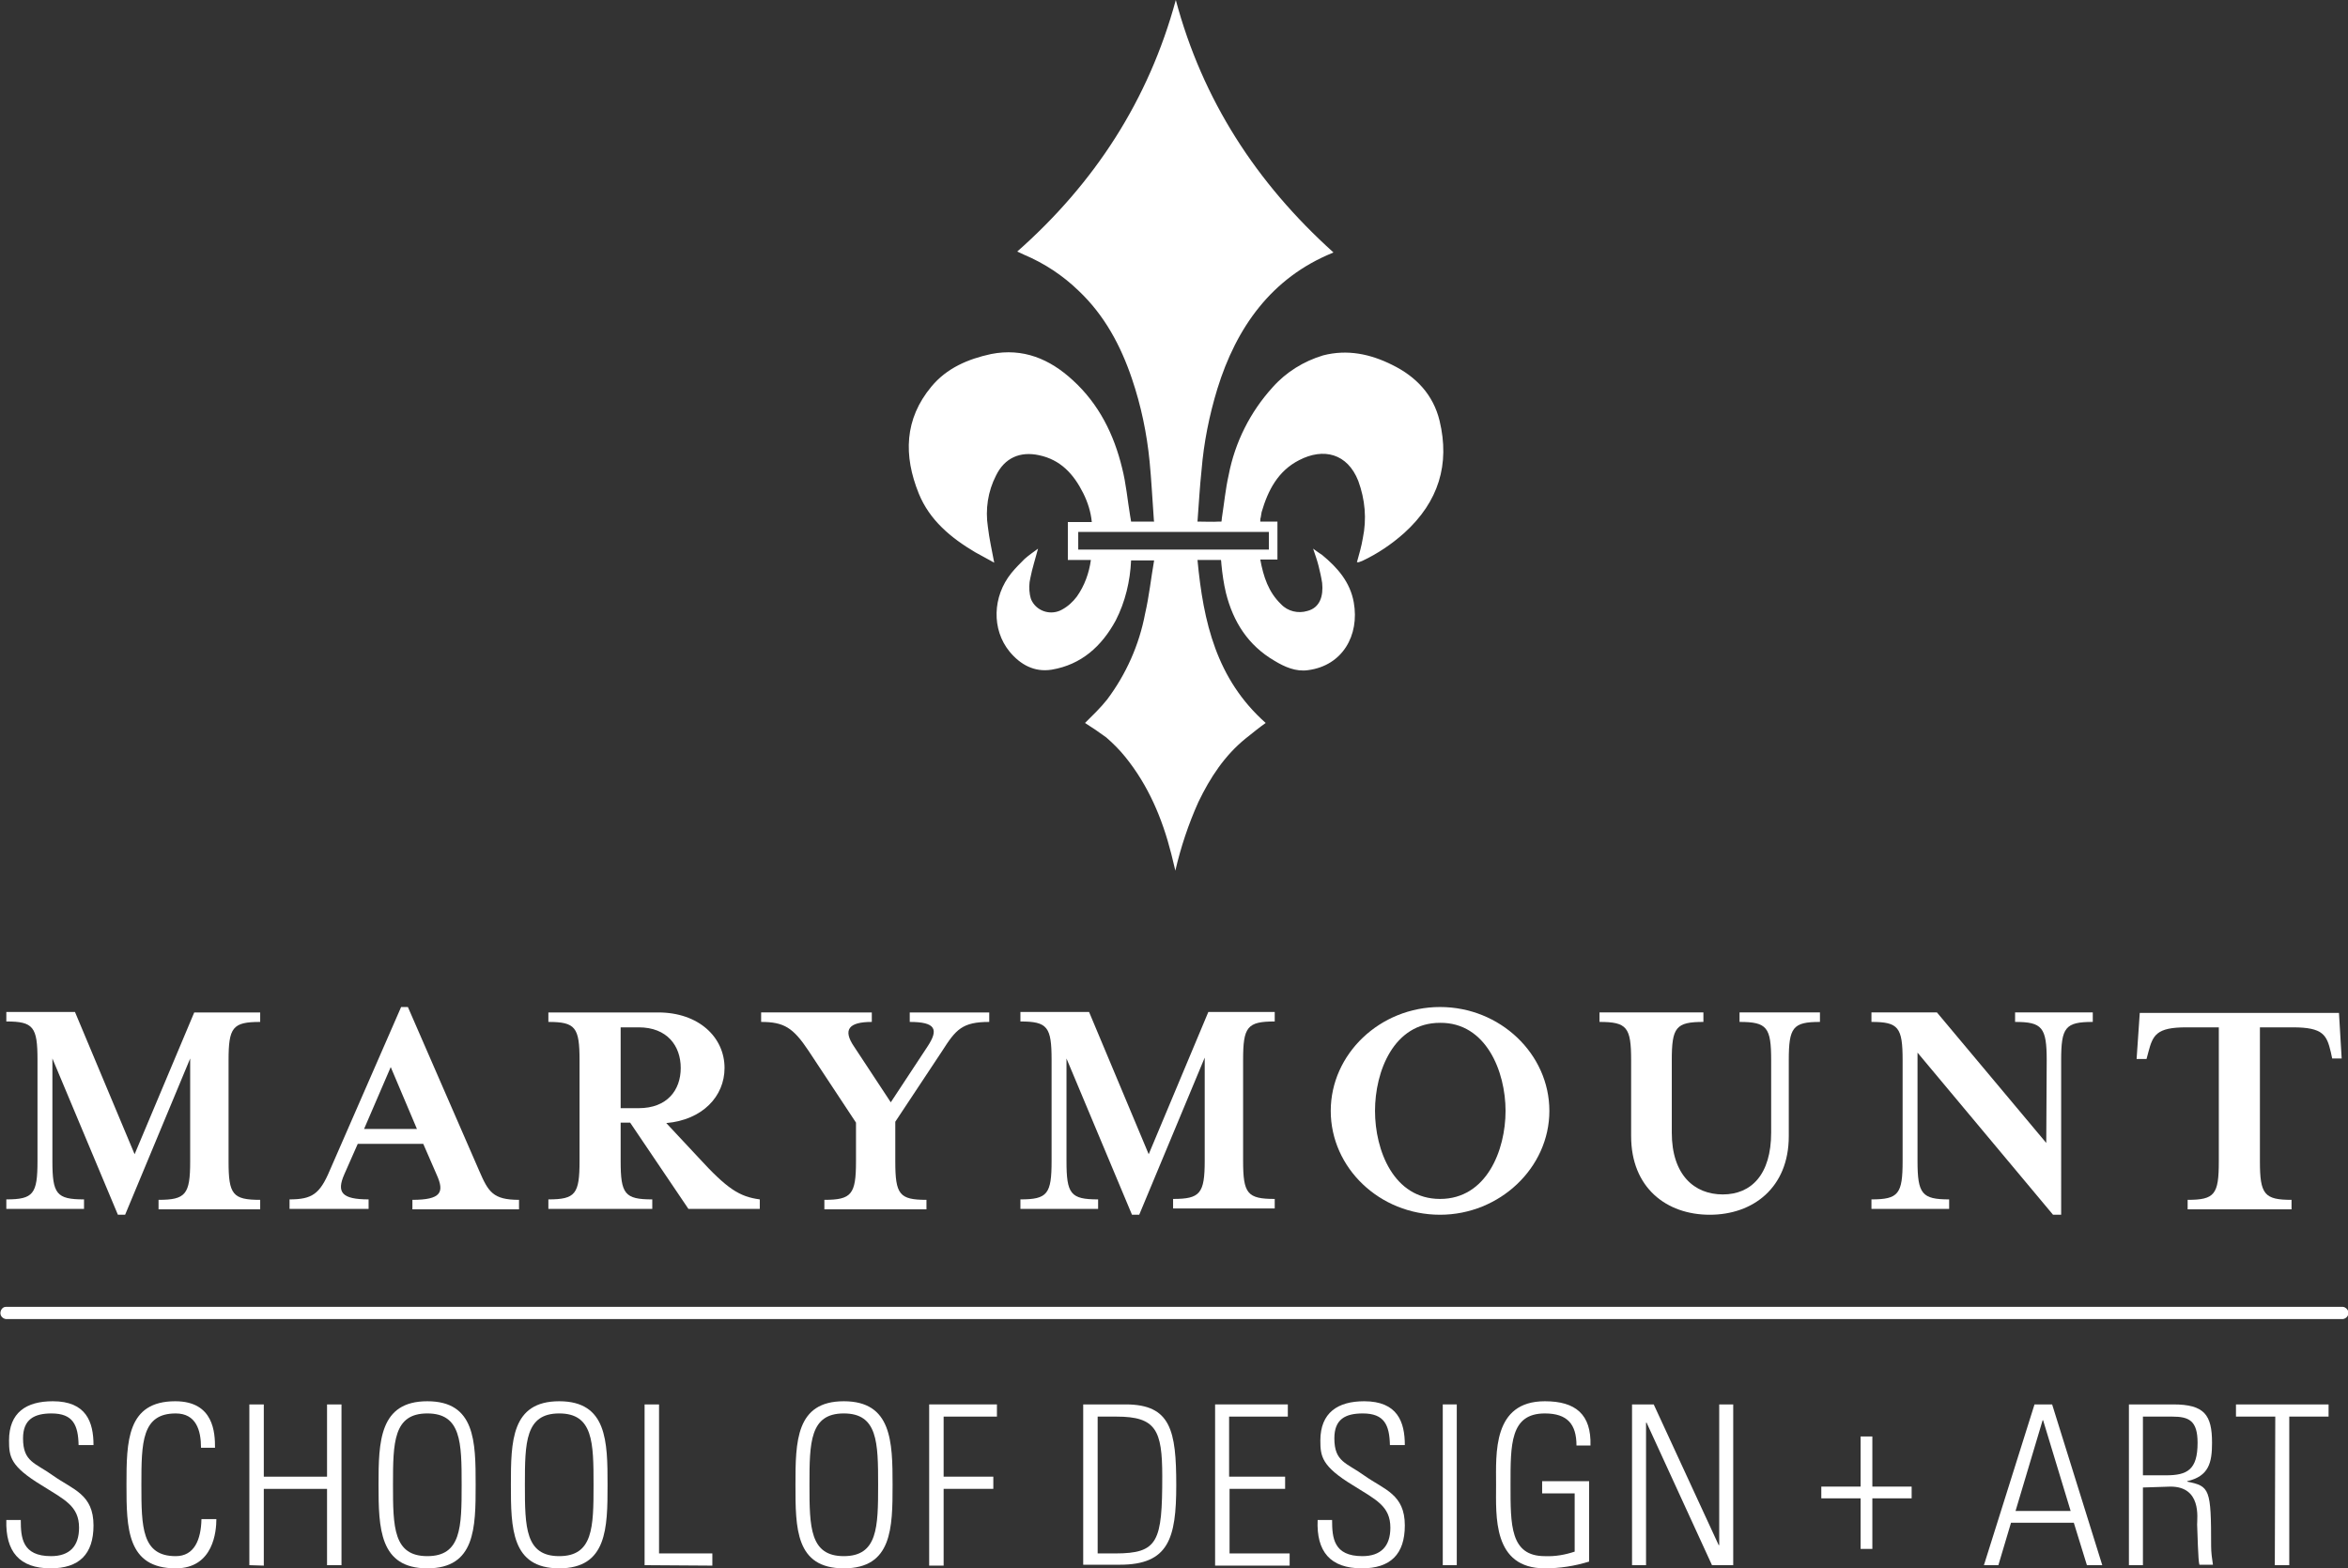 <svg xmlns="http://www.w3.org/2000/svg" xmlns:xlink="http://www.w3.org/1999/xlink" id="Layer_1" x="0" y="0" version="1.1" viewBox="0 0 519.8 347.3" xml:space="preserve" style="enable-background:new 0 0 519.8 347.3"><rect x="0" y="0" width="519.8" height="347.3" fill="#333333" stroke="none"/><style type="text/css">.st0{fill:#fff}</style><g id="Layer_2_00000116953251460496626150000006746428941709334658_"><g id="MU_logo"><path d="M11.6,257.1c0,7.3,0.9,8.5,7,8.5v2.1H1.4v-2.1c6,0,6.9-1.2,6.9-8.5v-22.4c0-7.3-0.9-8.5-6.9-8.5v-2.1h15.2 l13.2,31.5L43,224.2h14.6v2.1c-6.1,0-7,1.2-7,8.5v22.4c0,7.3,0.9,8.5,7,8.5v2.1H35.1v-2.1c6,0,7-1.2,7-8.5v-22.8L27.7,269h-1.6 l-14.5-34.6V257.1z" class="st0"/><path d="M76.2,260.1c-1.7,3.9-0.6,5.5,5.4,5.5v2.1H64.1v-2.1c5,0,6.7-1.2,8.9-6.4L88.8,223h1.5l15.8,36.3 c2,4.6,3,6.4,8.8,6.4v2.1H91.3v-2.1c6.4,0,7.1-1.7,5.4-5.5l-3-6.9H79.2L76.2,260.1z M86.5,236.3L80.6,250h11.7L86.5,236.3z" class="st0"/><path d="M154.6,256.3c6.4,7,9.1,8.7,13.6,9.3v2.1h-15.8l-12.9-19.1h-2.1v8.5c0,7.3,0.9,8.5,7,8.5v2.1h-23v-2.1 c6,0,6.9-1.2,6.9-8.5v-22.3c0-7.3-0.9-8.5-6.9-8.5v-2.1h24.3c9,0,14.7,5.5,14.7,12.3c0,6.3-4.9,11.5-12.9,12.2L154.6,256.3z M150.7,236.5c0-4.9-3-9-9.3-9h-4v17.9h4C147.7,245.4,150.7,241.4,150.7,236.5L150.7,236.5z" class="st0"/><path d="M208.6,232.7l-10.4,15.7v8.8c0,7.3,0.9,8.5,6.9,8.5v2.1h-22.6v-2.1c6,0,7-1.2,7-8.5v-8.6l-10.5-15.9 c-3.4-5.1-5.4-6.4-10.5-6.4v-2.1H193v2.1c-5.1,0-6.5,1.7-3.9,5.5l8.1,12.3l8.1-12.3c2.6-3.9,1.8-5.5-3.9-5.5v-2.1H219v2.1 C213,226.3,211.6,228,208.6,232.7z" class="st0"/><path d="M236.1,257.1c0,7.3,0.9,8.5,7,8.5v2.1h-17.2v-2.1c6,0,6.9-1.2,6.9-8.5v-22.4c0-7.3-0.9-8.5-6.9-8.5v-2.1h15.2 l13.2,31.5l13.2-31.5h14.7v2.1c-6.1,0-7,1.2-7,8.5v22.3c0,7.3,0.9,8.5,7,8.5v2.1h-22.5v-2.1c6,0,7-1.2,7-8.5v-22.8L252.2,269h-1.6 l-14.5-34.6V257.1z" class="st0"/><path d="M318.8,269c-13.4,0-24.2-10.4-24.2-23s10.9-23,24.2-23s24.2,10.4,24.2,23S332,269,318.8,269z M318.8,226.5 c-10.3,0-14.4,10.8-14.4,19.5s4.1,19.5,14.4,19.5s14.5-10.8,14.5-19.5S329,226.4,318.8,226.5L318.8,226.5z" class="st0"/><path d="M385.1,226.3v-2.1h17.8v2.1c-6,0-6.9,1.2-6.9,8.5v16.8c0,11.4-7.9,17.4-17.5,17.4s-17.4-6-17.4-17.4v-16.8 c0-7.3-0.9-8.5-7-8.5v-2.1h23v2.1c-6.1,0-7,1.2-7,8.5v16c0,9.4,5,13.7,11.3,13.7s10.7-4.4,10.7-13.7v-16 C392.1,227.5,391.2,226.3,385.1,226.3z" class="st0"/><path d="M453.1,234.8c0-7.3-1-8.5-7-8.5v-2.1h17.2v2.1c-6.1,0-7,1.2-7,8.5V269h-1.8l-30-35.9v24c0,7.3,1,8.5,7,8.5 v2.1h-17.2v-2.1c6,0,6.9-1.2,6.9-8.5v-22.3c0-7.3-0.9-8.5-6.9-8.5v-2.1h14.5l24.2,28.9L453.1,234.8z" class="st0"/><path d="M518.4,234.4h-2.1L516,233c-0.9-3.8-1.7-5.5-8.4-5.5h-7.3v29.7c0,7.3,1,8.5,7,8.5v2.1h-23v-2.1 c6,0,6.9-1.2,6.9-8.5v-29.7h-7.2c-6.6,0-7.4,1.7-8.4,5.5l-0.4,1.5h-2.2l0.7-10.2h44.1L518.4,234.4z" class="st0"/><path d="M518.5,292.1H1.3c-0.7-0.1-1.3-0.7-1.2-1.5c0.1-0.7,0.6-1.2,1.2-1.2h517.1c0.7-0.1,1.4,0.5,1.5,1.2 s-0.5,1.4-1.2,1.5C518.6,292.1,518.5,292.1,518.5,292.1z" class="st0"/><path d="M17.4,320c-0.1-4.4-1.2-7-6-7c-3.8,0-6.3,1.3-6.3,5.5c0,5.3,2.7,5.4,6.7,8.3c4.4,3.1,8.9,4.1,8.9,11 c0,6.4-3.2,9.5-9.5,9.5c-6.9,0-10-3.7-9.8-10.7h3.2c0,3.9,0.3,8,6.7,8c4.1,0,6.2-2.2,6.2-6.3c0-4.8-3.2-6.2-8.3-9.4 C2.3,324.7,2,322.6,2,319c0-6.2,3.8-8.7,9.7-8.7c7.4,0,9,4.6,9,9.7L17.4,320z" class="st0"/><path d="M28,328.8c0-9.6,0.1-18.5,10.8-18.5c8.6,0,8.8,7.1,8.8,10.3h-3.1c0-3.9-1.1-7.6-5.6-7.6 c-7.5,0-7.6,6.4-7.6,15.8s0.1,15.8,7.6,15.8c4.1,0,5.6-3.6,5.7-8.2h3.3c0,2.6-0.6,10.9-9,10.9C28.1,347.3,28,338.4,28,328.8z" class="st0"/><path d="M55.2,346.6V311h3.2v16h14v-16h3.2v35.6h-3.2v-16.9h-14v17L55.2,346.6z" class="st0"/><path d="M94.6,310.3c10.6,0,10.7,8.9,10.7,18.5s-0.1,18.5-10.7,18.5s-10.8-8.9-10.8-18.5S84,310.3,94.6,310.3z M94.6,344.6c7.5,0,7.6-6.4,7.6-15.8s-0.1-15.8-7.6-15.8s-7.6,6.4-7.6,15.8S87.1,344.6,94.6,344.6L94.6,344.6z" class="st0"/><path d="M123.8,310.3c10.6,0,10.7,8.9,10.7,18.5s-0.1,18.5-10.7,18.5s-10.7-8.9-10.7-18.5S113.2,310.3,123.8,310.3z M123.8,344.6c7.5,0,7.6-6.4,7.6-15.8s-0.1-15.8-7.6-15.8s-7.6,6.4-7.6,15.8S116.3,344.6,123.8,344.6L123.8,344.6z" class="st0"/><path d="M142.7,346.6V311h3.2v33h11.8v2.7L142.7,346.6z" class="st0"/><path d="M186.8,310.3c10.6,0,10.8,8.9,10.8,18.5s-0.1,18.5-10.8,18.5s-10.7-8.9-10.7-18.5S176.2,310.3,186.8,310.3z M186.8,344.6c7.5,0,7.6-6.4,7.6-15.8s-0.1-15.8-7.6-15.8s-7.6,6.4-7.6,15.8S179.3,344.6,186.8,344.6L186.8,344.6z" class="st0"/><path d="M205.7,311h15v2.7h-11.8V327h11v2.7h-11v17h-3.2V311z" class="st0"/><path d="M239.8,311h9.4c10,0,11.2,5.8,11.2,17.9c0,11.8-1.7,17.6-12.5,17.6h-8.1V311z M243,344h3.9 c9.5,0,10.4-2.6,10.4-17.1c0-10.2-1.4-13.2-10.1-13.2H243V344z" class="st0"/><path d="M285.1,311v2.7h-13V327h12.4v2.7h-12.3V344h13.3v2.7H269V311H285.1z" class="st0"/><path d="M307.7,320c-0.1-4.4-1.2-7-6-7c-3.9,0-6.3,1.3-6.3,5.5c0,5.3,2.7,5.4,6.7,8.3c4.4,3.1,8.9,4.1,8.9,11 c0,6.4-3.2,9.5-9.5,9.5c-7,0-10.1-3.7-9.8-10.7h3.2c0,3.9,0.3,8,6.7,8c4.1,0,6.2-2.2,6.2-6.3c0-4.8-3.2-6.2-8.3-9.4 c-6.9-4.2-7.2-6.4-7.2-9.9c0-6.2,3.9-8.7,9.7-8.7c7.4,0,9,4.6,9,9.7L307.7,320z" class="st0"/><path d="M322.5,311v35.6h-3.1V311H322.5z" class="st0"/><path d="M348.6,330.7h-7.2V328h10.4v17.8c-3.2,1-6.5,1.5-9.8,1.5c-11.6,0-10.8-11.6-10.8-18.5s-0.8-18.5,10.8-18.5 c6.8,0,10.3,2.9,10.1,9.8H349c0-4.7-2-7.1-7-7.1c-7.7,0-7.6,6.9-7.6,15.8s-0.1,15.8,7.6,15.8c2.3,0.1,4.5-0.3,6.6-1L348.6,330.7z" class="st0"/><path d="M361.3,346.6V311h4.8l14.4,31.2l0.1-0.1V311h3.1v35.6H379L364.5,315l-0.1,0.1v31.5L361.3,346.6z" class="st0"/><path d="M403.2,331.8v-2.6h8.7v-11.1h2.6v11.1h8.7v2.6h-8.7V343h-2.6v-11.2H403.2z" class="st0"/><path d="M454.3,311l11.1,35.6H462l-2.9-9.4h-13.9l-2.8,9.4h-3.2l11.2-35.6H454.3z M458.4,334.6l-6.1-20.1h-0.1 l-6,20.1H458.4z" class="st0"/><path d="M474.4,329.4v17.2h-3.1V311h9.8c6.9,0,8.6,2.3,8.6,8.5c0,4.4-0.7,7.4-5.5,8.5v0.1c5,1,5.3,1.6,5.3,14.3 c0,1.4,0.2,2.8,0.4,4.1h-3c-0.3-1-0.4-7-0.5-8.9c0-1.5,1-8.4-5.9-8.4L474.4,329.4z M474.4,326.7h5.1c4.7,0,7-1.2,7-7.2 c0-4.9-1.9-5.8-5.6-5.8h-6.5L474.4,326.7z" class="st0"/><path d="M503.7,313.7H495V311h20.5v2.7h-8.7v32.9h-3.2L503.7,313.7z" class="st0"/><path d="M318.7,93.2c-1.4-5.8-5.2-9.8-10.5-12.4c-4.8-2.4-9.9-3.5-15.3-2.1c-4.3,1.3-8.2,3.7-11.2,7.1 c-4.9,5.4-8.3,12.1-9.7,19.4c-0.7,3.1-1,6.3-1.5,9.5c0,0.3-0.1,0.8-0.1,0.8h-0.5c-1.5,0.1-3.1,0-4.8,0c0.3-3.9,0.5-7.7,0.9-11.4 c0.5-6.1,1.7-12.1,3.5-18c4.2-13.6,12-24.6,25.5-30.1l0.2-0.1C278.1,40.5,266.2,22.1,260.3,0c-6,22.1-17.9,40.5-35.1,55.7 c0.5,0.2,1,0.5,1.5,0.7c4.5,1.9,8.6,4.6,12.1,8c5.7,5.4,9.3,12.1,11.8,19.5c2,5.9,3.3,12.1,3.9,18.3c0.4,4.1,0.6,8.2,0.9,12.3 c0,0.6,0.1,1,0.1,1h-5.1c-0.1-0.5-0.1-0.8-0.2-1.2c-0.6-3.6-0.9-7.2-1.8-10.7c-1.8-7.4-5.1-14.1-10.9-19.4 c-5.1-4.7-11-7.2-18.1-5.8c-5.1,1.1-9.8,3.1-13.2,7.2c-6,7.2-6.2,15.3-2.8,23.7c2.4,5.9,7.1,9.8,12.5,13c1.4,0.8,2.8,1.5,4.2,2.3 c-0.5-2.7-1.1-5.3-1.4-7.9c-0.6-3.9,0-7.9,1.8-11.4c1.9-3.9,5.3-5.4,9.5-4.5c4.8,1,7.7,4.2,9.8,8.4c1,2,1.7,4.2,1.9,6.4h-5.3v8.4 h5.1c-0.4,2.9-1.4,5.7-3.1,8.1c-0.9,1.2-2,2.2-3.3,2.9c-2.3,1.3-5.3,0.5-6.6-1.8c-0.3-0.5-0.4-1-0.5-1.5c-0.2-1.2-0.2-2.5,0.1-3.7 c0.4-2.1,1.1-4.2,1.7-6.5c-1.1,0.8-2.1,1.5-3,2.3c-1,1-2,2-2.9,3.1c-4.2,5.2-4.4,12.5-0.4,17.4c2.4,2.9,5.5,4.6,9.3,4 c6.6-1.1,11.1-5.2,14.2-10.9c2.1-4.1,3.2-8.7,3.4-13.3h5.1c-0.7,4-1.1,7.9-2,11.8c-1.3,6.9-4.2,13.4-8.4,19 c-1.5,1.9-3.3,3.6-4.9,5.2c1.6,1,3.2,2.1,4.7,3.2c1.5,1.3,2.9,2.7,4.2,4.3c5.1,6.3,8.2,13.6,10.2,21.5c0.3,1.2,0.6,2.5,0.9,3.7 c1.2-5.2,2.9-10.3,5.1-15.2c2.6-5.4,5.8-10.3,10.5-14.1c1.5-1.2,3.1-2.5,4.4-3.4c-10.9-9.7-13.8-22.3-15.1-36.1c1.6,0,2.9,0,4.2,0 c0.3,0,1,0,1,0s0.1,0.6,0.1,1c0.2,2.1,0.5,4.2,1,6.3c1.6,6.4,4.9,11.6,10.7,15c2.3,1.4,4.8,2.5,7.5,2.1c7.6-1,11.4-7.7,10.1-15 c-0.8-4.5-3.6-7.7-7-10.5c-0.6-0.4-1.2-0.8-2-1.4c0.5,1.5,0.9,2.6,1.2,3.8c0.3,1.2,0.6,2.5,0.8,3.8c0.3,2.9-0.5,5.5-3.3,6.2 c-2,0.6-4.3,0.1-5.8-1.5c-2.8-2.7-3.9-6.1-4.6-9.9h3.8v-8.4h-3.8c0-0.4,0-0.7,0.1-0.9c0.1-0.4,0.1-0.8,0.2-1.2 c1.4-4.8,3.6-9.1,8.3-11.5c5.4-2.8,10.7-1.5,13.1,4.6c1.5,4.1,1.9,8.4,1,12.7c-0.3,1.8-0.8,3.5-1.3,5.3c0.1,0,0.3,0,0.4,0 c0.3-0.1,0.5-0.2,0.8-0.3c3.4-1.6,6.5-3.7,9.3-6.2C318.5,111.1,321,102.8,318.7,93.2z M280.9,117.8v3.9h-42.2v-3.9H280.9z" class="st0"/></g></g></svg>